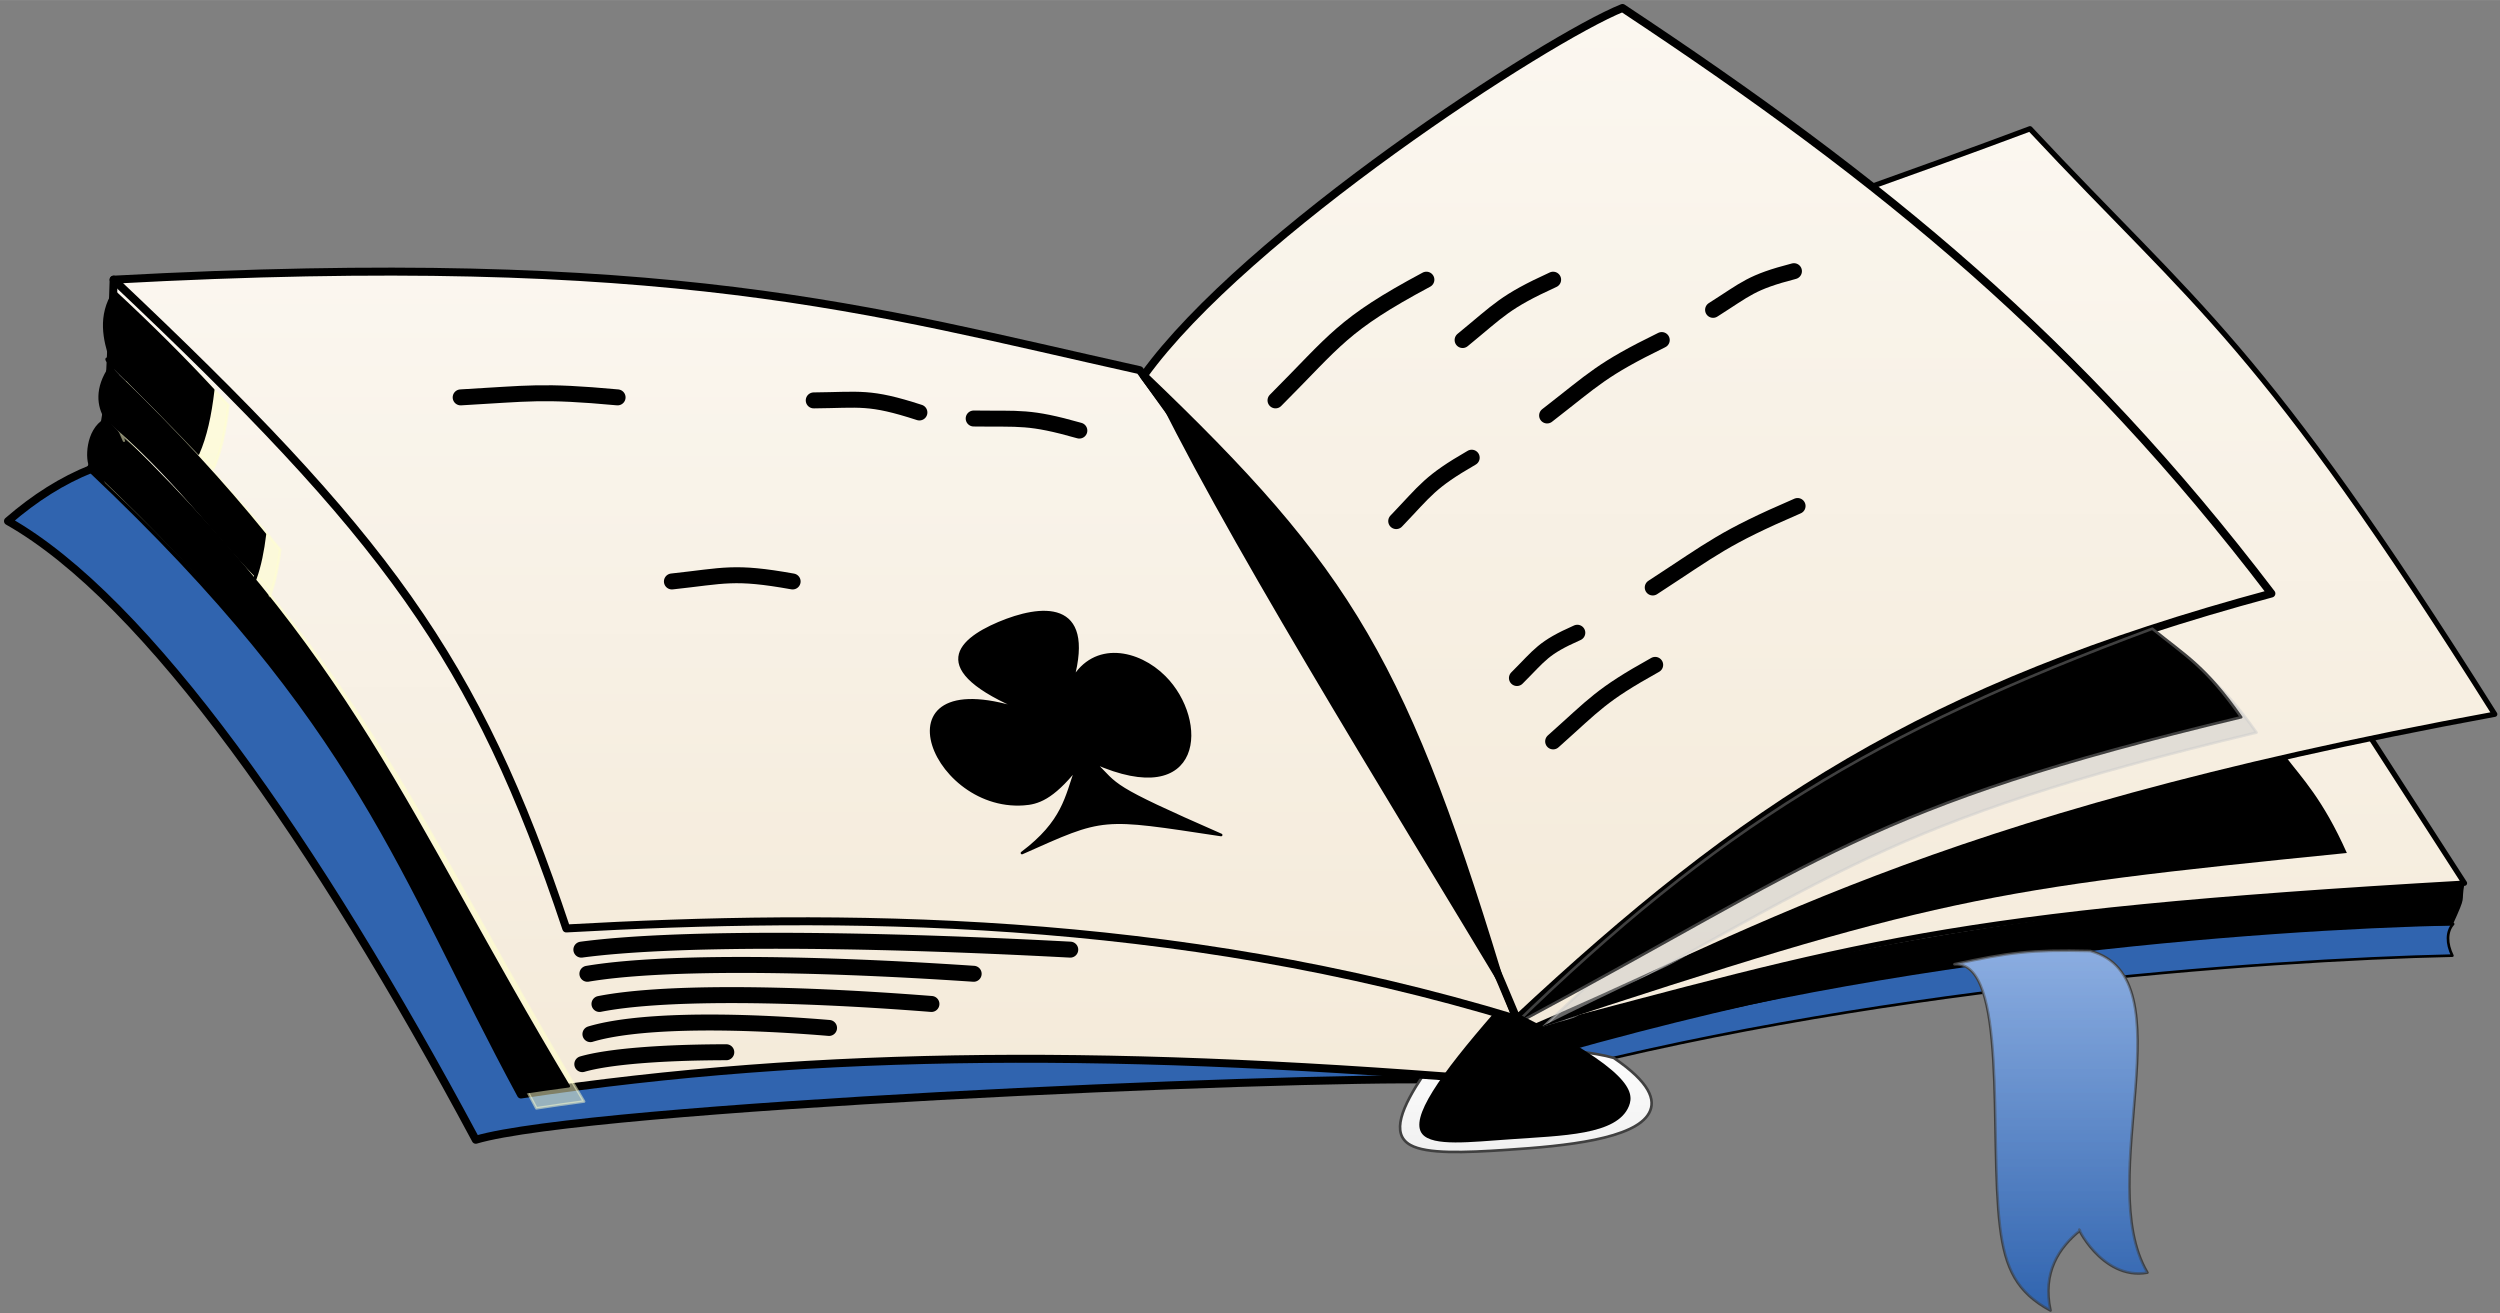 <?xml version="1.0" encoding="UTF-8" standalone="no"?>
<!DOCTYPE svg PUBLIC "-//W3C//DTD SVG 1.0//EN" "http://www.w3.org/TR/2001/REC-SVG-20010904/DTD/svg10.dtd">
<!-- Создано Microsoft Visio 11.0, Экспорт SVG, версия 1.0 tomes2.svg Страница-1 -->
<svg xmlns="http://www.w3.org/2000/svg" xmlns:xlink="http://www.w3.org/1999/xlink" xmlns:ev="http://www.w3.org/2001/xml-events"
		xmlns:v="http://schemas.microsoft.com/visio/2003/SVGExtensions/" width="3.261in" height="1.713in"
		viewBox="0 0 234.825 123.345" xml:space="preserve" color-interpolation-filters="sRGB" class="st15">
	<rect x="0" y="0" width="234.825" height="123.345" fill="#808080" stroke="none"/>
	<v:documentProperties v:langID="1049" v:metric="true" v:viewMarkup="false"/>

	<style type="text/css">
	<![CDATA[
		.st1 {fill:#3064af;stroke:#000000;stroke-linecap:round;stroke-linejoin:round;stroke-width:0.75}
		.st2 {fill:#3064af;stroke:#000000;stroke-linecap:round;stroke-linejoin:round;stroke-width:0.25}
		.st3 {fill:url(#grad30-8);stroke:#404040;stroke-linecap:round;stroke-linejoin:round;stroke-width:0.25}
		.st4 {fill:url(#grad30-12);stroke:#000000;stroke-linecap:round;stroke-linejoin:round;stroke-width:0.75}
		.st5 {fill:url(#grad30-12);stroke:#000000;stroke-linecap:round;stroke-linejoin:round;stroke-width:0.5}
		.st6 {visibility:visible}
		.st7 {fill:#cdcdcd;fill-opacity:0.5;stroke:#cdcdcd;stroke-linecap:round;stroke-linejoin:round;stroke-opacity:0.5;stroke-width:0.25}
		.st8 {fill:url(#grad30-30);stroke:#404040;stroke-linecap:round;stroke-linejoin:round;stroke-width:0.25}
		.st9 {fill:url(#grad30-30);stroke:none;stroke-linecap:round;stroke-linejoin:round;stroke-width:0.25}
		.st10 {fill:url(#grad28-43);stroke:#404040;stroke-linecap:round;stroke-linejoin:round;stroke-width:0.25}
		.st11 {fill:#ffffcc;fill-opacity:0.5;stroke:#ffffcc;stroke-linecap:round;stroke-linejoin:round;stroke-opacity:0.5;stroke-width:0.25}
		.st12 {fill:url(#grad30-30);stroke:#000000;stroke-linecap:round;stroke-linejoin:round;stroke-width:0.25}
		.st13 {stroke:#000000;stroke-linecap:round;stroke-linejoin:round;stroke-width:1.5}
		.st14 {fill:url(#grad28-136);stroke:none;stroke-linecap:round;stroke-linejoin:round;stroke-width:0.25}
		.st15 {fill:none;fill-rule:evenodd;font-size:12;overflow:visible;stroke-linecap:square;stroke-miterlimit:3}
	]]>
	</style>

	<defs id="Patterns_And_Gradients">
		<linearGradient id="grad30-8" v:fillPattern="30" v:foreground="#f0f0f0" v:background="#ffffff" x1="0" y1="1" x2="0" y2="0">
			<stop offset="0" style="stop-color:#f0f0f0;stop-opacity:1"/>
			<stop offset="1" style="stop-color:#ffffff;stop-opacity:1"/>
		</linearGradient>
		<linearGradient id="grad30-12" v:fillPattern="30" v:foreground="#f4ead9" v:background="#fbf7f0" x1="0" y1="1" x2="0" y2="0">
			<stop offset="0" style="stop-color:#f4ead9;stop-opacity:1"/>
			<stop offset="1" style="stop-color:#fbf7f0;stop-opacity:1"/>
		</linearGradient>
		<linearGradient id="grad30-30" v:fillPattern="30" v:foreground="#000000" v:background="#000000" x1="0" y1="1" x2="0" y2="0">
			<stop offset="0" style="stop-color:#000000;stop-opacity:1"/>
			<stop offset="1" style="stop-color:#000000;stop-opacity:1"/>
		</linearGradient>
		<linearGradient id="grad28-43" v:fillPattern="28" v:foreground="#779fdb" v:background="#3064af" x1="0" y1="0" x2="0" y2="1">
			<stop offset="0" style="stop-color:#779fdb;stop-opacity:1"/>
			<stop offset="1" style="stop-color:#3064af;stop-opacity:1"/>
		</linearGradient>
		<linearGradient id="grad28-136" v:fillPattern="28" v:foreground="#a0bce7" v:foregroundOpacity="0.5" v:background="#3064af"
				v:backgroundOpacity="0.5" x1="0" y1="0" x2="0" y2="1">
			<stop offset="0" style="stop-color:#a0bce7;stop-opacity:0.5"/>
			<stop offset="1" style="stop-color:#3064af;stop-opacity:0.5"/>
		</linearGradient>
	</defs>
	<g v:mID="0" v:index="1" v:groupContext="foregroundPage">
		<title>Страница-1</title>
		<v:pageProperties v:drawingScale="0.0393701" v:pageScale="0.0393701" v:drawingUnits="24" v:shadowOffsetX="8.50394"
				v:shadowOffsetY="-8.50394"/>
		<g id="shape1-1" v:mID="1" v:groupContext="shape" transform="translate(0.75,-16.296)">
			<title>Лист.1</title>
			<v:userDefs>
				<v:ud v:nameU="msvThemeColors" v:val="VT0(36):26"/>
				<v:ud v:nameU="msvThemeEffects" v:val="VT0(16):26"/>
			</v:userDefs>
			<path d="M134.55 117.7 C119.62 117.39 54.43 120.23 43.94 123.35 C28.91 95.28 13.04 72.61 0 65.24 C2.54 63.04 5.09 61.43
						 7.84 60.33 C38.76 70.41 72.82 79.18 101.77 96.35 C107.93 100 113.86 104.04 120.75 106.21 C122.73 106.83
						 124.78 107.3 126.42 108.02 C130.66 109.88 132.09 113.42 135.15 117.41 C134.85 117.42 134.64 117.53 134.55
						 117.7 Z" class="st1"/>
		</g>
		<g id="shape2-3" v:mID="2" v:groupContext="shape" transform="translate(142.482,-21.682)">
			<title>Лист.2</title>
			<v:userDefs>
				<v:ud v:nameU="msvThemeColors" v:val="VT0(36):26"/>
				<v:ud v:nameU="msvThemeEffects" v:val="VT0(16):26"/>
			</v:userDefs>
			<path d="M0 121.64 C41.39 109.51 68.61 108.83 87.94 108.47 C87.31 109.17 87.31 110.31 87.87 111.44 C70.03 111.84 32.03
						 114.56 0 123.35 L0 121.64 L0 121.64 Z" class="st2"/>
		</g>
		<g id="shape3-5" v:mID="3" v:groupContext="shape" transform="translate(131.505,-15.139)">
			<title>Лист.3</title>
			<v:userDefs>
				<v:ud v:nameU="msvThemeColors" v:val="VT0(36):26"/>
				<v:ud v:nameU="msvThemeEffects" v:val="VT0(16):26"/>
			</v:userDefs>
			<path d="M20.07 114.5 C23.45 116.8 24.06 118.46 23.4 119.67 C22.08 122.13 15.56 122.78 10.05 123.14 C6.01 123.41 2.51
						 123.54 0.98 122.69 C-0.93 121.63 0.21 119.07 2.2 116.09 C6.44 112.83 16.48 113.48 20.07 114.5 Z"
					class="st3"/>
		</g>
		<g id="shape4-9" v:mID="4" v:groupContext="shape" transform="translate(8.545,-20.548)">
			<title>Лист.4</title>
			<v:userDefs>
				<v:ud v:nameU="msvThemeColors" v:val="VT0(36):26"/>
				<v:ud v:nameU="msvThemeEffects" v:val="VT0(16):26"/>
			</v:userDefs>
			<path d="M0 64.54 C1.84 60.98 1.84 55.31 2.13 46.81 C113.39 95.72 133.94 93.58 133.98 122.2 C97.09 119.09 68.74 119.09
						 40.39 123.35 C29.06 102.37 25.51 88.63 0 64.54 Z" class="st4"/>
		</g>
		<g id="shape5-13" v:mID="5" v:groupContext="shape" transform="translate(114.136,-26.267)">
			<title>Лист.5</title>
			<v:userDefs>
				<v:ud v:nameU="msvThemeColors" v:val="VT0(36):26"/>
				<v:ud v:nameU="msvThemeEffects" v:val="VT0(16):26"/>
			</v:userDefs>
			<path d="M28.47 123.35 C60.66 114.89 68.03 112.06 117.35 109.22 C93.54 72.37 92.41 69.54 76.54 52.53 C31.18 69.54 2.83
						 74.85 0 103.55 C4.87 104.31 12.46 129.14 16.6 107.15 C17.23 103.81 17.78 99.38 28.47 123.35 Z" class="st5"/>
		</g>
		<g id="shape6-16" v:mID="6" v:groupContext="shape" transform="translate(114.136,-26.217)">
			<title>Лист.6</title>
			<v:userDefs>
				<v:ud v:nameU="msvThemeColors" v:val="VT0(36):26"/>
				<v:ud v:nameU="msvThemeEffects" v:val="VT0(16):26"/>
			</v:userDefs>
			<path d="M28.35 123.35 C49.61 114.48 66.61 103.14 120.19 93.3 C98.08 58.15 92.41 55.31 76.54 38.31 C31.18 55.31 2.83
						 60.62 0 89.33 C4.87 90.08 9.45 101.49 20.16 108.79 C21.79 109.9 23.56 110.92 28.35 123.35 Z" class="st5"/>
		</g>
		<g id="shape7-19" v:mID="7" v:groupContext="shape" transform="translate(10.671,-27.635)">
			<title>Лист.7</title>
			<v:userDefs>
				<v:ud v:nameU="msvThemeColors" v:val="VT0(36):26"/>
				<v:ud v:nameU="msvThemeEffects" v:val="VT0(16):26"/>
			</v:userDefs>
			<path d="M0 53.9 C52.44 51.06 70.87 56.73 96.38 62.4 C113.39 85.08 123.43 101.91 131.81 123.35 C99.21 113.42 68.03 113.42
						 42.52 114.84 C34.02 89.33 25.51 77.99 0 53.9 Z" class="st4"/>
		</g>
		<g id="shape8-22" v:mID="8" v:groupContext="shape" transform="translate(107.431,-27.635)">
			<title>Лист.8</title>
			<v:userDefs>
				<v:ud v:nameU="msvThemeColors" v:val="VT0(36):26"/>
				<v:ud v:nameU="msvThemeEffects" v:val="VT0(16):26"/>
			</v:userDefs>
			<path d="M35.05 123.35 C56.31 103.5 73.32 92.16 105.92 83.38 C87.78 59.57 69.62 44.7 44.97 28.38 C37.89 31.22 9.54 49.64
						 0 62.91 C11.58 79.1 15.74 83.3 27.35 106.33 C29.12 109.84 31.06 113.78 35.05 123.35 Z" class="st4"/>
		</g>
		<g id="shape9-25" v:mID="9" v:groupContext="shape" transform="translate(142.236,-27.087)">
			<title>Лист.9</title>
			<v:userDefs>
				<v:ud v:nameU="msvThemeColors" v:val="VT0(36):26"/>
				<v:ud v:nameU="msvThemeEffects" v:val="VT0(16):26"/>
			</v:userDefs>
			<g id="shadow9-26" v:groupContext="shadow" v:shadowOffsetX="1.44" v:shadowOffsetY="-1.44" v:shadowType="1"
					transform="matrix(1,0,0,1,1.44,1.44)" class="st6">
				<path d="M59.93 86.14 C33.69 95.87 18.95 104.94 0 123.35 C29.16 107.77 32.84 102.95 68.28 94.45 C64.88 89.63 63.18
							 88.78 59.93 86.14 Z" class="st7"/>
			</g>
			<path d="M59.93 86.14 C33.69 95.87 18.95 104.94 0 123.35 C29.16 107.77 32.84 102.95 68.28 94.45 C64.88 89.63 63.18 88.78
						 59.93 86.14 Z" class="st8"/>
		</g>
		<g id="shape10-31" v:mID="10" v:groupContext="shape" transform="translate(144.45,-26.753)">
			<title>Лист.10</title>
			<v:userDefs>
				<v:ud v:nameU="msvThemeColors" v:val="VT0(36):26"/>
				<v:ud v:nameU="msvThemeEffects" v:val="VT0(16):26"/>
			</v:userDefs>
			<path d="M70.27 97.85 C46.22 103.47 30.91 108.01 0 123.35 C37.15 111.13 41.97 110.28 75.99 106.87 C73.72 101.77 71.73
						 99.79 70.27 97.85 Z" class="st9"/>
		</g>
		<g id="shape11-34" v:mID="11" v:groupContext="shape" transform="translate(107.657,-29.088)">
			<title>Лист.11</title>
			<v:userDefs>
				<v:ud v:nameU="msvThemeColors" v:val="VT0(36):26"/>
				<v:ud v:nameU="msvThemeEffects" v:val="VT0(16):26"/>
			</v:userDefs>
			<path d="M34.25 123.35 C24.62 91.07 19.38 82.57 0 64.05 C6.48 78.03 22.35 103.54 34.25 123.35 Z" class="st9"/>
		</g>
		<g id="shape12-37" v:mID="12" v:groupContext="shape" transform="translate(142.482,-23.383)">
			<title>Лист.12</title>
			<v:userDefs>
				<v:ud v:nameU="msvThemeColors" v:val="VT0(36):26"/>
				<v:ud v:nameU="msvThemeEffects" v:val="VT0(16):26"/>
			</v:userDefs>
			<path d="M0 120.51 C41.39 108.38 68.61 107.7 89.01 106.34 C88.63 108.4 89.29 107.19 87.87 110.31 C70.03 110.71 32.03
						 113.42 0 123.35 L0 120.51 L0 120.51 Z" class="st9"/>
		</g>
		<g id="shape13-40" v:mID="13" v:groupContext="shape" transform="translate(183.585,-0.257)">
			<title>Лист.13</title>
			<v:userDefs>
				<v:ud v:nameU="msvThemeColors" v:val="VT0(36):26"/>
				<v:ud v:nameU="msvThemeEffects" v:val="VT0(16):26"/>
			</v:userDefs>
			<path d="M0 90.82 C5.07 90.53 3.24 106.98 4.28 115.49 C4.76 119.41 5.86 121.65 9.02 123.35 C8.23 119.79 9.82 117.42 11.79
						 115.83 C11.27 115 13.77 120.58 18.12 119.79 C12.98 111.09 22.07 92.11 12.75 89.58 C7.09 89.45 5.1 89.73
						 0 90.82 Z" class="st10"/>
		</g>
		<g id="shape14-44" v:mID="14" v:groupContext="shape" transform="translate(8.311,-20.689)">
			<title>Лист.14</title>
			<v:userDefs>
				<v:ud v:nameU="msvThemeColors" v:val="VT0(36):26"/>
				<v:ud v:nameU="msvThemeEffects" v:val="VT0(16):26"/>
			</v:userDefs>
			<g id="shadow14-45" v:groupContext="shadow" v:shadowOffsetX="1.44" v:shadowOffsetY="-1.44" v:shadowType="1"
					transform="matrix(1,0,0,1,1.44,1.44)" class="st6">
				<path d="M1.56 60.13 C-0.19 61.12 -0.19 63.96 0.23 64.54 C25.75 88.63 29.29 102.37 40.63 123.35 C42.12 123.12 43.61
							 122.91 45.11 122.71 C29.39 96.5 25.26 82.86 1.56 60.13 Z" class="st11"/>
			</g>
			<path d="M1.56 60.13 C-0.19 61.12 -0.19 63.96 0.23 64.54 C25.75 88.63 29.29 102.37 40.63 123.35 C42.12 123.12 43.61 122.91
						 45.11 122.71 C29.39 96.5 25.26 82.86 1.56 60.13 Z" class="st12"/>
		</g>
		<g id="shape15-49" v:mID="15" v:groupContext="shape" transform="translate(9.793,-80.745)">
			<title>Лист.15</title>
			<v:userDefs>
				<v:ud v:nameU="msvThemeColors" v:val="VT0(36):26"/>
				<v:ud v:nameU="msvThemeEffects" v:val="VT0(16):26"/>
			</v:userDefs>
			<g id="shadow15-50" v:groupContext="shadow" v:shadowOffsetX="1.44" v:shadowOffsetY="-1.44" v:shadowType="1"
					transform="matrix(1,0,0,1,1.44,1.44)" class="st6">
				<path d="M8.81 123.35 C9.52 121.74 9.95 119.77 10.23 117.37 C7.49 114.41 4.44 111.37 0.96 108.14 C0.96 108.15 0.96
							 108.16 0.96 108.16 C0.95 108.16 0.95 108.15 0.94 108.14 C-0.54 110.41 0.03 112.68 0.62 114.5 C-0.12
							 114.27 0.32 114.69 0.75 115.11 C0.75 115.11 0.75 115.11 0.75 115.11 C3.72 117.97 6.38 120.7 8.81 123.35
							 Z" class="st11"/>
			</g>
			<path d="M8.81 123.35 C9.52 121.74 9.95 119.77 10.23 117.37 C7.49 114.41 4.44 111.37 0.96 108.14 C0.96 108.15 0.96 108.16
						 0.96 108.16 C0.95 108.16 0.95 108.15 0.94 108.14 C-0.54 110.41 0.03 112.68 0.62 114.5 C-0.12 114.27 0.32
						 114.69 0.75 115.11 C0.75 115.11 0.75 115.11 0.75 115.11 C3.72 117.97 6.38 120.7 8.81 123.35 Z"
					class="st12"/>
		</g>
		<g id="shape16-54" v:mID="16" v:groupContext="shape" transform="translate(9.37,-68.812)">
			<title>Лист.16</title>
			<v:userDefs>
				<v:ud v:nameU="msvThemeColors" v:val="VT0(36):26"/>
				<v:ud v:nameU="msvThemeEffects" v:val="VT0(16):26"/>
			</v:userDefs>
			<g id="shadow16-55" v:groupContext="shadow" v:shadowOffsetX="1.44" v:shadowOffsetY="-1.44" v:shadowType="1"
					transform="matrix(1,0,0,1,1.44,1.44)" class="st6">
				<path d="M14.62 122.85 C14.53 123.4 14.54 123.36 14.55 123.33 C14.55 123.32 14.54 123.32 14.53 123.31 C14.56 123.25
							 14.59 123.19 14.62 123.13 C15.04 121.94 15.32 120.57 15.51 119 C11.63 114.22 7.2 109.38 1.71 104.07
							 C1.71 104.06 1.71 104.05 1.71 104.05 C1.55 103.89 1.38 103.72 1 103.27 C-0.4 105.28 -0.12 106.98 0.55
							 108.07 C0.93 108.97 0.93 108.98 0.55 108.11 C6.69 113.22 10.76 118.92 14.62 122.85 Z" class="st11"/>
			</g>
			<path d="M14.62 122.85 C14.53 123.4 14.54 123.36 14.55 123.33 C14.55 123.32 14.54 123.32 14.53 123.31 C14.56 123.25 14.59
						 123.19 14.62 123.13 C15.04 121.94 15.32 120.57 15.51 119 C11.63 114.22 7.2 109.38 1.71 104.07 C1.71 104.06
						 1.71 104.05 1.71 104.05 C1.55 103.89 1.38 103.72 1 103.27 C-0.4 105.28 -0.12 106.98 0.55 108.07 C0.93 108.97
						 0.93 108.98 0.55 108.11 C6.69 113.22 10.76 118.92 14.62 122.85 Z" class="st12"/>
		</g>
		<g id="shape17-59" v:mID="17" v:groupContext="shape" transform="translate(133.317,-16.054)">
			<title>Лист.17</title>
			<v:userDefs>
				<v:ud v:nameU="msvThemeColors" v:val="VT0(36):26"/>
				<v:ud v:nameU="msvThemeEffects" v:val="VT0(16):26"/>
			</v:userDefs>
			<path d="M9.55 111.41 C19.79 116.57 20.23 118.59 19.69 119.94 C18.59 122.69 13.44 122.71 8.46 123.07 C4.81 123.32 1.26
						 123.76 0.28 122.57 C-0.93 121.1 1.86 117.12 7.06 111.14 C8.05 111.43 7.87 111.37 9.55 111.41 Z"
					class="st9"/>
		</g>
		<g id="shape18-62" v:mID="18" v:groupContext="shape" transform="translate(44.544,-22.982) rotate(-4.721)">
			<title>Лист.18</title>
			<v:userDefs>
				<v:ud v:nameU="msvThemeColors" v:val="VT0(36):26"/>
				<v:ud v:nameU="msvThemeEffects" v:val="VT0(16):26"/>
			</v:userDefs>
			<path d="M0 123.35 A22.03 2.91 7.19 0 1 13.57 123.35" class="st13"/>
		</g>
		<g id="shape19-66" v:mID="19" v:groupContext="shape" transform="translate(52.256,-26.176) rotate(-1.488)">
			<title>Лист.19</title>
			<v:userDefs>
				<v:ud v:nameU="msvThemeColors" v:val="VT0(36):26"/>
				<v:ud v:nameU="msvThemeEffects" v:val="VT0(16):26"/>
			</v:userDefs>
			<path d="M0 123.35 A36.646 6.443 9.78 0 1 22.42 123.35" class="st13"/>
		</g>
		<g id="shape20-70" v:mID="20" v:groupContext="shape" transform="translate(56.309,-29.052)">
			<title>Лист.20</title>
			<v:userDefs>
				<v:ud v:nameU="msvThemeColors" v:val="VT0(36):26"/>
				<v:ud v:nameU="msvThemeEffects" v:val="VT0(16):26"/>
			</v:userDefs>
			<path d="M-0 123.35 A50.615 6.487 6.96 0 1 31.18 123.35" class="st13"/>
		</g>
		<g id="shape21-74" v:mID="21" v:groupContext="shape" transform="translate(55.175,-31.887)">
			<title>Лист.21</title>
			<v:userDefs>
				<v:ud v:nameU="msvThemeColors" v:val="VT0(36):26"/>
				<v:ud v:nameU="msvThemeEffects" v:val="VT0(16):26"/>
			</v:userDefs>
			<path d="M-0 123.35 A58.785 6.5 5.96 0 1 36.28 123.35" class="st13"/>
		</g>
		<g id="shape22-78" v:mID="22" v:groupContext="shape" transform="translate(54.608,-34.154)">
			<title>Лист.22</title>
			<v:userDefs>
				<v:ud v:nameU="msvThemeColors" v:val="VT0(36):26"/>
				<v:ud v:nameU="msvThemeEffects" v:val="VT0(16):26"/>
			</v:userDefs>
			<path d="M0 123.35 A74.249 6.513 4.7 0 1 45.92 123.35" class="st13"/>
		</g>
		<g id="shape23-82" v:mID="23" v:groupContext="shape" transform="translate(42.752,-58.716) rotate(-38.66)">
			<title>Лист.23</title>
			<v:userDefs>
				<v:ud v:nameU="msvThemeColors" v:val="VT0(36):26"/>
				<v:ud v:nameU="msvThemeEffects" v:val="VT0(16):26"/>
			</v:userDefs>
			<path d="M0 123.35 C7.97 122.46 9.3 121.71 18.15 123.35" class="st13"/>
		</g>
		<g id="shape24-86" v:mID="24" v:groupContext="shape" transform="translate(68.96,-70.698) rotate(-33.69)">
			<title>Лист.24</title>
			<v:userDefs>
				<v:ud v:nameU="msvThemeColors" v:val="VT0(36):26"/>
				<v:ud v:nameU="msvThemeEffects" v:val="VT0(16):26"/>
			</v:userDefs>
			<path d="M0 123.35 C4.49 122.91 5.23 122.55 10.22 123.35" class="st13"/>
		</g>
		<g id="shape25-90" v:mID="25" v:groupContext="shape" transform="translate(51.809,-45.507) rotate(-40.03)">
			<title>Лист.25</title>
			<v:userDefs>
				<v:ud v:nameU="msvThemeColors" v:val="VT0(36):26"/>
				<v:ud v:nameU="msvThemeEffects" v:val="VT0(16):26"/>
			</v:userDefs>
			<path d="M0 123.35 C4.06 122.91 4.74 122.55 9.26 123.35" class="st13"/>
		</g>
		<g id="shape26-94" v:mID="26" v:groupContext="shape" transform="translate(77.524,-64.027) rotate(-33.341)">
			<title>Лист.26</title>
			<v:userDefs>
				<v:ud v:nameU="msvThemeColors" v:val="VT0(36):26"/>
				<v:ud v:nameU="msvThemeEffects" v:val="VT0(16):26"/>
			</v:userDefs>
			<path d="M0 123.35 C5.66 122.91 6.6 122.55 12.89 123.35" class="st13"/>
		</g>
		<g id="shape27-98" v:mID="27" v:groupContext="shape" transform="translate(107.689,-82.178) rotate(-25.56)">
			<title>Лист.27</title>
			<v:userDefs>
				<v:ud v:nameU="msvThemeColors" v:val="VT0(36):26"/>
				<v:ud v:nameU="msvThemeEffects" v:val="VT0(16):26"/>
			</v:userDefs>
			<path d="M0 123.35 C3.7 122.91 4.31 122.55 8.42 123.35" class="st13"/>
		</g>
		<g id="shape28-102" v:mID="28" v:groupContext="shape" transform="translate(68.475,-34.997) rotate(-36.87)">
			<title>Лист.28</title>
			<v:userDefs>
				<v:ud v:nameU="msvThemeColors" v:val="VT0(36):26"/>
				<v:ud v:nameU="msvThemeEffects" v:val="VT0(16):26"/>
			</v:userDefs>
			<path d="M0 123.35 C3.11 122.91 3.63 122.55 7.09 123.35" class="st13"/>
		</g>
		<g id="shape29-106" v:mID="29" v:groupContext="shape" transform="translate(94.767,-52.33) rotate(-29.358)">
			<title>Лист.29</title>
			<v:userDefs>
				<v:ud v:nameU="msvThemeColors" v:val="VT0(36):26"/>
				<v:ud v:nameU="msvThemeEffects" v:val="VT0(16):26"/>
			</v:userDefs>
			<path d="M0 123.35 C6.85 122.91 8 122.55 15.61 123.35" class="st13"/>
		</g>
		<g id="shape30-110" v:mID="30" v:groupContext="shape" transform="translate(71.877,-29.044) rotate(-36.87)">
			<title>Лист.30</title>
			<v:userDefs>
				<v:ud v:nameU="msvThemeColors" v:val="VT0(36):26"/>
				<v:ud v:nameU="msvThemeEffects" v:val="VT0(16):26"/>
			</v:userDefs>
			<path d="M0 123.35 C5.26 122.91 6.13 122.55 11.98 123.35" class="st13"/>
		</g>
		<g id="shape31-114" v:mID="31" v:groupContext="shape" transform="translate(105.464,-83.246) rotate(6.52)">
			<title>Лист.31</title>
			<v:userDefs>
				<v:ud v:nameU="msvThemeColors" v:val="VT0(36):26"/>
				<v:ud v:nameU="msvThemeEffects" v:val="VT0(16):26"/>
			</v:userDefs>
			<path d="M0 123.35 C4.38 122.91 5.11 122.55 9.99 123.35" class="st13"/>
		</g>
		<g id="shape32-118" v:mID="32" v:groupContext="shape" transform="translate(90.441,-84.947) rotate(6.52)">
			<title>Лист.32</title>
			<v:userDefs>
				<v:ud v:nameU="msvThemeColors" v:val="VT0(36):26"/>
				<v:ud v:nameU="msvThemeEffects" v:val="VT0(16):26"/>
			</v:userDefs>
			<path d="M0 123.35 C4.38 122.81 5.11 122.36 9.99 123.35" class="st13"/>
		</g>
		<g id="shape33-122" v:mID="33" v:groupContext="shape" transform="translate(43.27,-86.028)">
			<title>Лист.33</title>
			<v:userDefs>
				<v:ud v:nameU="msvThemeColors" v:val="VT0(36):26"/>
				<v:ud v:nameU="msvThemeEffects" v:val="VT0(16):26"/>
			</v:userDefs>
			<path d="M0 123.35 C6.47 122.99 7.55 122.69 14.74 123.35" class="st13"/>
		</g>
		<g id="shape34-126" v:mID="34" v:groupContext="shape" transform="translate(63.112,-68.737)">
			<title>Лист.34</title>
			<v:userDefs>
				<v:ud v:nameU="msvThemeColors" v:val="VT0(36):26"/>
				<v:ud v:nameU="msvThemeEffects" v:val="VT0(16):26"/>
			</v:userDefs>
			<path d="M0 123.35 C4.98 122.81 5.81 122.36 11.34 123.35" class="st13"/>
		</g>
		<g id="shape35-130" v:mID="35" v:groupContext="shape" transform="translate(46.621,-26.679) rotate(-23)">
			<title>Лист.35</title>
			<v:userDefs>
				<v:ud v:nameU="msvThemeColors" v:val="VT0(36):26"/>
				<v:ud v:nameU="msvThemeEffects" v:val="VT0(16):26"/>
			</v:userDefs>
			<path d="M11.52 112.29 C9.6 114.38 8.47 116.42 3.72 117.6 C12.3 117.45 11.76 117.3 21.6 123.35 C13.59 114.86 14.51 115.4
						 13.3 112.43 C20.93 120.59 24.65 112.95 22.5 107.62 C21.2 104.38 17.73 101.99 14.45 104.47 C19.28 98.34 14.42
						 96.89 10.15 96.88 C5.77 96.88 2.01 98.4 9.86 106.04 C-2.02 94.84 -2.84 110.51 5.66 113.43 C6.89 113.86 8.32
						 114.01 11.52 112.29 Z" class="st12"/>
		</g>
		<g id="shape36-133" v:mID="36" v:groupContext="shape" transform="translate(183.585,-0.25)">
			<title>Лист.36</title>
			<v:userDefs>
				<v:ud v:nameU="msvThemeColors" v:val="VT0(36):26"/>
				<v:ud v:nameU="msvThemeEffects" v:val="VT0(16):26"/>
			</v:userDefs>
			<path d="M0 90.82 C5.07 90.53 3.24 106.98 4.28 115.49 C4.76 119.41 5.86 121.65 9.02 123.35 C8.23 119.79 9.82 117.42 11.79
						 115.83 C11.27 115 13.77 120.58 18.12 119.79 C12.98 111.09 22.07 92.11 12.75 89.58 C7.09 89.45 5.1 89.73
						 0 90.82 Z" class="st14"/>
		</g>
	</g>
</svg>
